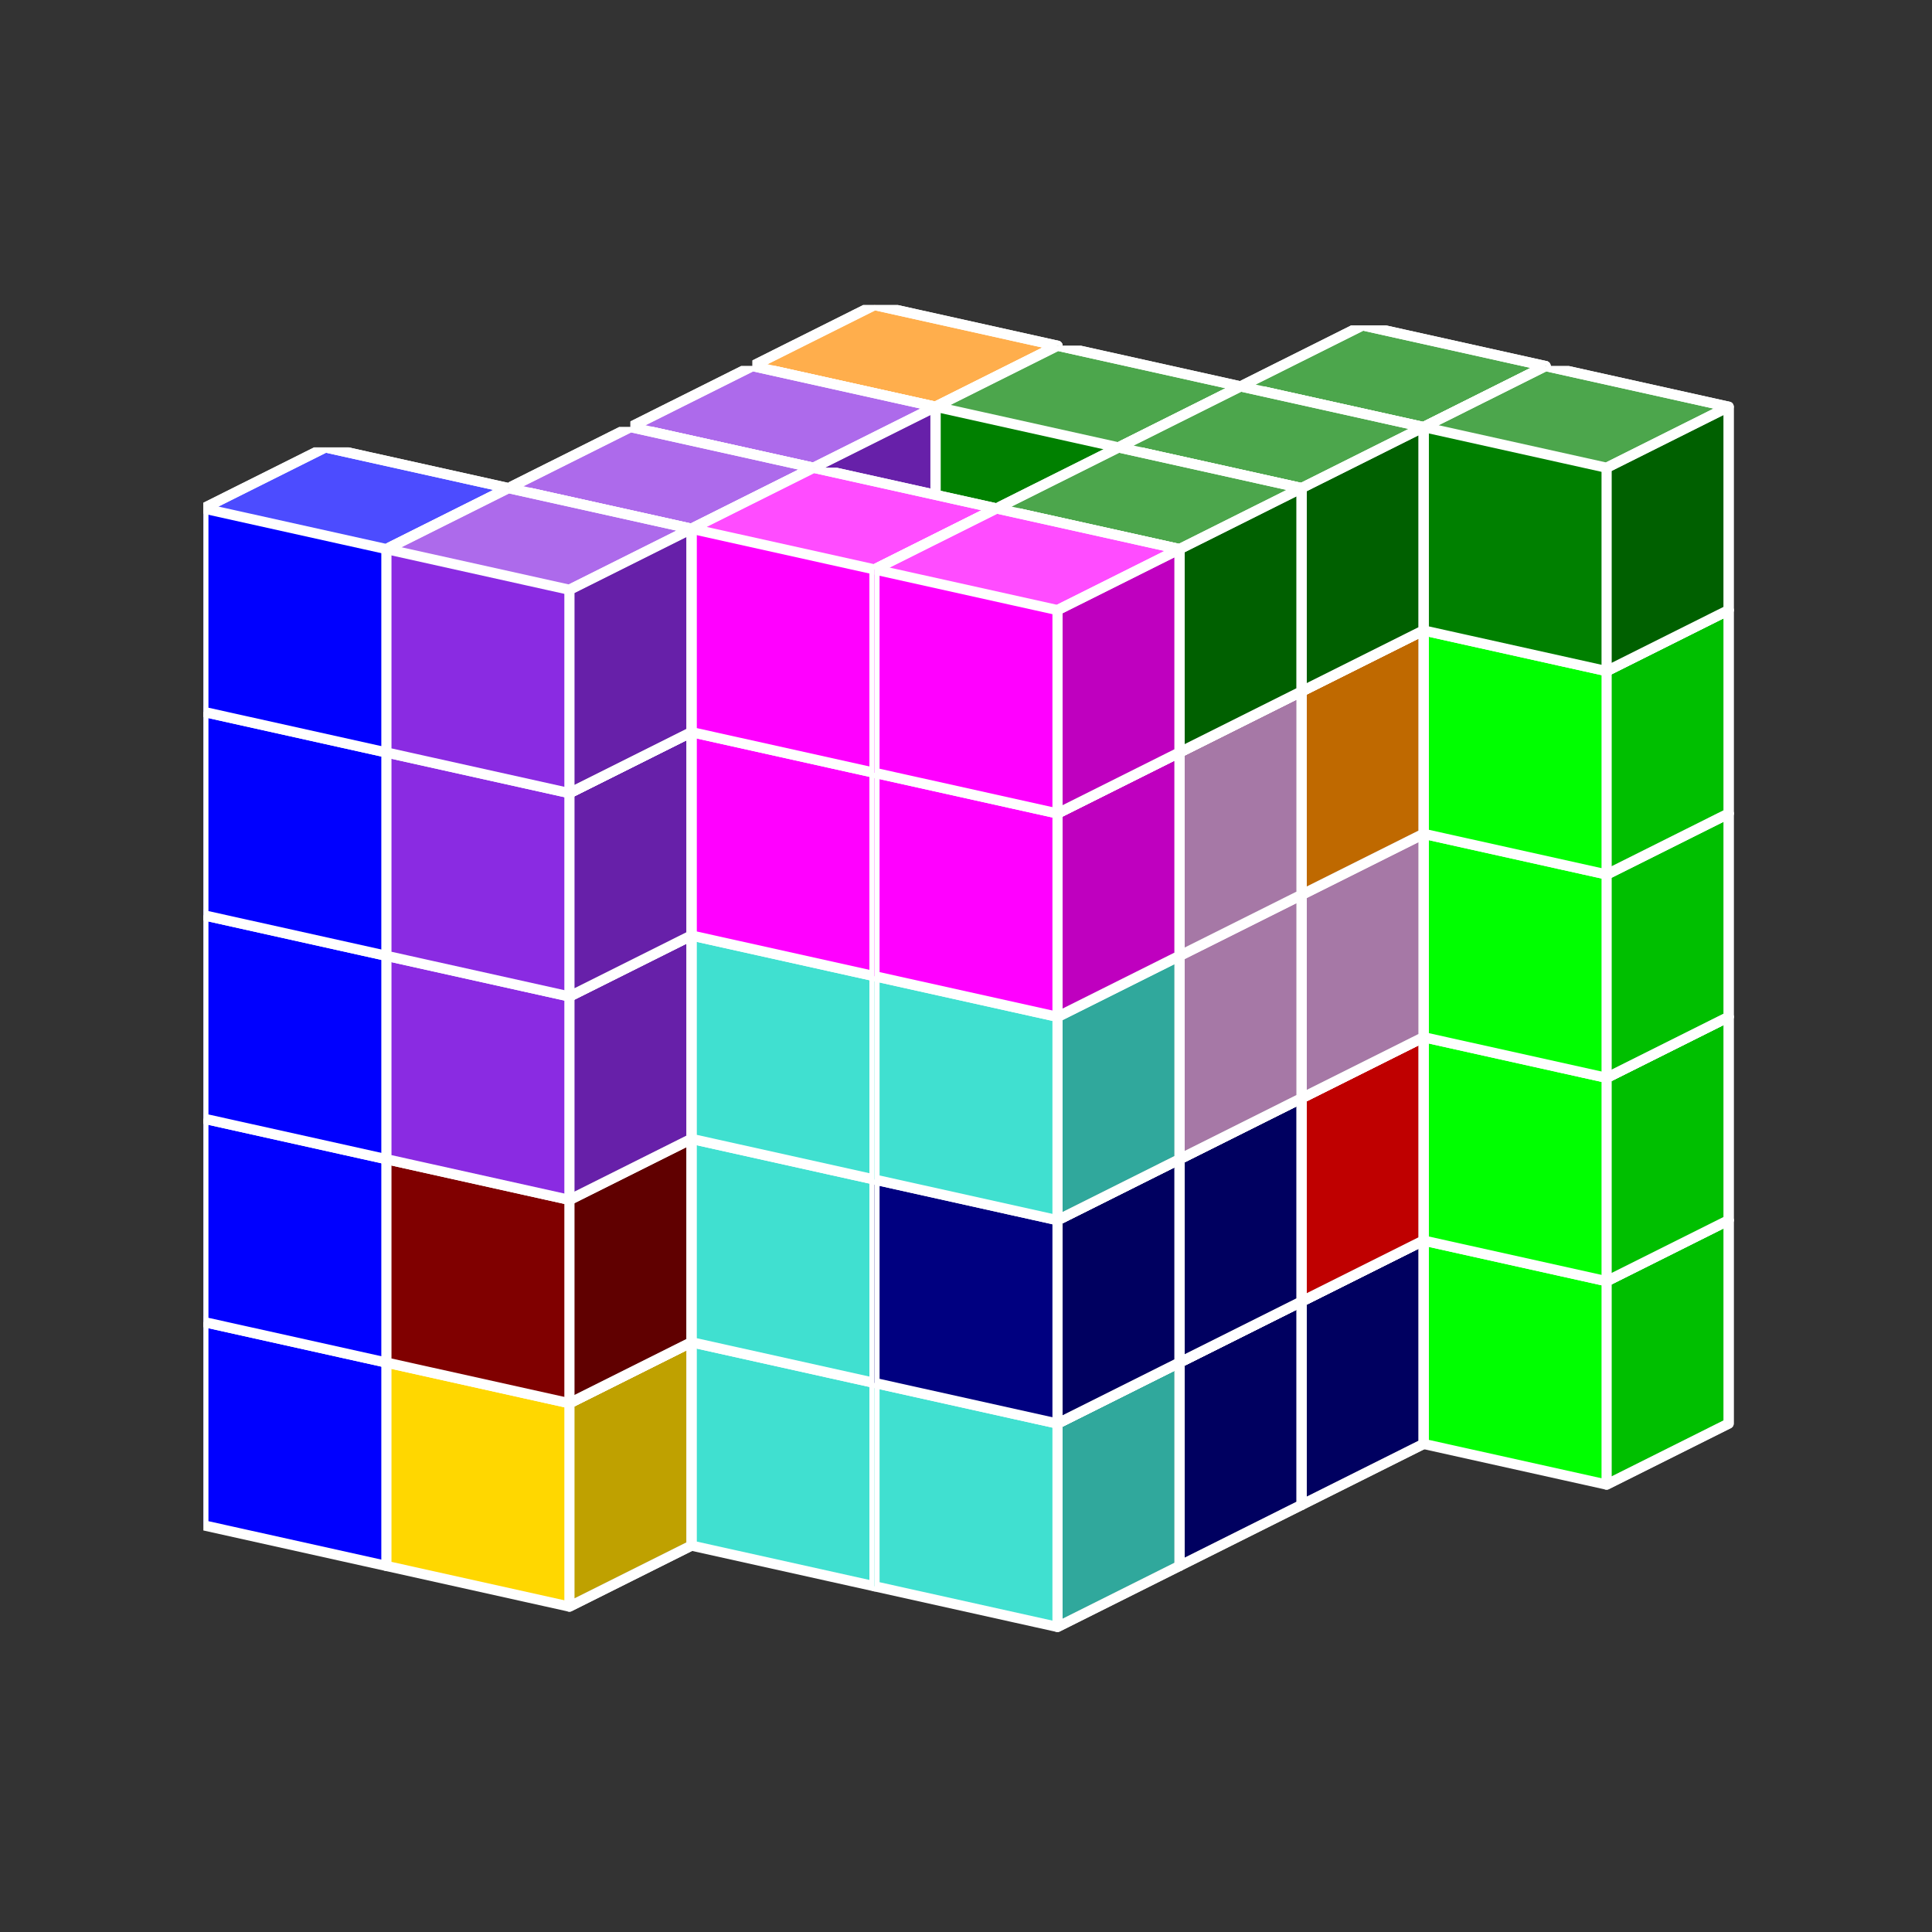 <?xml version="1.0" standalone="no"?>
<!-- Created by Polyform Puzzler (http://puzzler.sourceforge.net/) -->
<svg width="95.000" height="95.000"
     viewBox="0 0 95.000 95.000"
     xmlns="http://www.w3.org/2000/svg"
     xmlns:xlink="http://www.w3.org/1999/xlink">
<rect x="0" y="0" width="95.000" height="95.000" fill="#333333" stroke="none"/>
<defs>
<symbol id="cube0">
<polygon fill="gray" stroke="white"
         stroke-width="0.5" stroke-linejoin="round"
         points="0,13 9,15 15,12 15,2 6,0 0,3" />
<polygon fill="black" fill-opacity="0.25" stroke="white"
         stroke-width="0.5" stroke-linejoin="round"
         points="9,15 15,12 15,2 9,5" />
<polygon fill="white" fill-opacity="0.30" stroke="white"
         stroke-width="0.5" stroke-linejoin="round"
         points="0,3 9,5 15,2 6,0" />
</symbol>
<symbol id="cube1">
<polygon fill="black" stroke="white"
         stroke-width="0.5" stroke-linejoin="round"
         points="0,13 9,15 15,12 15,2 6,0 0,3" />
<polygon fill="black" fill-opacity="0.25" stroke="white"
         stroke-width="0.5" stroke-linejoin="round"
         points="9,15 15,12 15,2 9,5" />
<polygon fill="white" fill-opacity="0.30" stroke="white"
         stroke-width="0.5" stroke-linejoin="round"
         points="0,3 9,5 15,2 6,0" />
</symbol>
<symbol id="cubeF">
<polygon fill="green" stroke="white"
         stroke-width="0.5" stroke-linejoin="round"
         points="0,13 9,15 15,12 15,2 6,0 0,3" />
<polygon fill="black" fill-opacity="0.25" stroke="white"
         stroke-width="0.5" stroke-linejoin="round"
         points="9,15 15,12 15,2 9,5" />
<polygon fill="white" fill-opacity="0.30" stroke="white"
         stroke-width="0.5" stroke-linejoin="round"
         points="0,3 9,5 15,2 6,0" />
</symbol>
<symbol id="cubeI">
<polygon fill="blue" stroke="white"
         stroke-width="0.5" stroke-linejoin="round"
         points="0,13 9,15 15,12 15,2 6,0 0,3" />
<polygon fill="black" fill-opacity="0.25" stroke="white"
         stroke-width="0.5" stroke-linejoin="round"
         points="9,15 15,12 15,2 9,5" />
<polygon fill="white" fill-opacity="0.30" stroke="white"
         stroke-width="0.5" stroke-linejoin="round"
         points="0,3 9,5 15,2 6,0" />
</symbol>
<symbol id="cubeL">
<polygon fill="lime" stroke="white"
         stroke-width="0.5" stroke-linejoin="round"
         points="0,13 9,15 15,12 15,2 6,0 0,3" />
<polygon fill="black" fill-opacity="0.25" stroke="white"
         stroke-width="0.5" stroke-linejoin="round"
         points="9,15 15,12 15,2 9,5" />
<polygon fill="white" fill-opacity="0.30" stroke="white"
         stroke-width="0.5" stroke-linejoin="round"
         points="0,3 9,5 15,2 6,0" />
</symbol>
<symbol id="cubeN">
<polygon fill="navy" stroke="white"
         stroke-width="0.5" stroke-linejoin="round"
         points="0,13 9,15 15,12 15,2 6,0 0,3" />
<polygon fill="black" fill-opacity="0.25" stroke="white"
         stroke-width="0.5" stroke-linejoin="round"
         points="9,15 15,12 15,2 9,5" />
<polygon fill="white" fill-opacity="0.30" stroke="white"
         stroke-width="0.5" stroke-linejoin="round"
         points="0,3 9,5 15,2 6,0" />
</symbol>
<symbol id="cubeP">
<polygon fill="magenta" stroke="white"
         stroke-width="0.5" stroke-linejoin="round"
         points="0,13 9,15 15,12 15,2 6,0 0,3" />
<polygon fill="black" fill-opacity="0.25" stroke="white"
         stroke-width="0.5" stroke-linejoin="round"
         points="9,15 15,12 15,2 9,5" />
<polygon fill="white" fill-opacity="0.30" stroke="white"
         stroke-width="0.5" stroke-linejoin="round"
         points="0,3 9,5 15,2 6,0" />
</symbol>
<symbol id="cubeT">
<polygon fill="darkorange" stroke="white"
         stroke-width="0.5" stroke-linejoin="round"
         points="0,13 9,15 15,12 15,2 6,0 0,3" />
<polygon fill="black" fill-opacity="0.25" stroke="white"
         stroke-width="0.5" stroke-linejoin="round"
         points="9,15 15,12 15,2 9,5" />
<polygon fill="white" fill-opacity="0.30" stroke="white"
         stroke-width="0.5" stroke-linejoin="round"
         points="0,3 9,5 15,2 6,0" />
</symbol>
<symbol id="cubeU">
<polygon fill="turquoise" stroke="white"
         stroke-width="0.5" stroke-linejoin="round"
         points="0,13 9,15 15,12 15,2 6,0 0,3" />
<polygon fill="black" fill-opacity="0.25" stroke="white"
         stroke-width="0.5" stroke-linejoin="round"
         points="9,15 15,12 15,2 9,5" />
<polygon fill="white" fill-opacity="0.30" stroke="white"
         stroke-width="0.5" stroke-linejoin="round"
         points="0,3 9,5 15,2 6,0" />
</symbol>
<symbol id="cubeV">
<polygon fill="blueviolet" stroke="white"
         stroke-width="0.5" stroke-linejoin="round"
         points="0,13 9,15 15,12 15,2 6,0 0,3" />
<polygon fill="black" fill-opacity="0.25" stroke="white"
         stroke-width="0.5" stroke-linejoin="round"
         points="9,15 15,12 15,2 9,5" />
<polygon fill="white" fill-opacity="0.30" stroke="white"
         stroke-width="0.5" stroke-linejoin="round"
         points="0,3 9,5 15,2 6,0" />
</symbol>
<symbol id="cubeW">
<polygon fill="maroon" stroke="white"
         stroke-width="0.5" stroke-linejoin="round"
         points="0,13 9,15 15,12 15,2 6,0 0,3" />
<polygon fill="black" fill-opacity="0.25" stroke="white"
         stroke-width="0.5" stroke-linejoin="round"
         points="9,15 15,12 15,2 9,5" />
<polygon fill="white" fill-opacity="0.30" stroke="white"
         stroke-width="0.5" stroke-linejoin="round"
         points="0,3 9,5 15,2 6,0" />
</symbol>
<symbol id="cubeX">
<polygon fill="red" stroke="white"
         stroke-width="0.5" stroke-linejoin="round"
         points="0,13 9,15 15,12 15,2 6,0 0,3" />
<polygon fill="black" fill-opacity="0.25" stroke="white"
         stroke-width="0.5" stroke-linejoin="round"
         points="9,15 15,12 15,2 9,5" />
<polygon fill="white" fill-opacity="0.30" stroke="white"
         stroke-width="0.5" stroke-linejoin="round"
         points="0,3 9,5 15,2 6,0" />
</symbol>
<symbol id="cubeY">
<polygon fill="gold" stroke="white"
         stroke-width="0.5" stroke-linejoin="round"
         points="0,13 9,15 15,12 15,2 6,0 0,3" />
<polygon fill="black" fill-opacity="0.25" stroke="white"
         stroke-width="0.5" stroke-linejoin="round"
         points="9,15 15,12 15,2 9,5" />
<polygon fill="white" fill-opacity="0.30" stroke="white"
         stroke-width="0.5" stroke-linejoin="round"
         points="0,3 9,5 15,2 6,0" />
</symbol>
<symbol id="cubeZ">
<polygon fill="plum" stroke="white"
         stroke-width="0.5" stroke-linejoin="round"
         points="0,13 9,15 15,12 15,2 6,0 0,3" />
<polygon fill="black" fill-opacity="0.25" stroke="white"
         stroke-width="0.5" stroke-linejoin="round"
         points="9,15 15,12 15,2 9,5" />
<polygon fill="white" fill-opacity="0.30" stroke="white"
         stroke-width="0.5" stroke-linejoin="round"
         points="0,3 9,5 15,2 6,0" />
</symbol>
</defs>
<g>
<use xlink:href="#cubeN" x="61.000" y="56.000" />
<use xlink:href="#cubeL" x="70.000" y="58.000" />
<use xlink:href="#cubeZ" x="61.000" y="46.000" />
<use xlink:href="#cubeL" x="70.000" y="48.000" />
<use xlink:href="#cubeZ" x="61.000" y="36.000" />
<use xlink:href="#cubeL" x="70.000" y="38.000" />
<use xlink:href="#cubeL" x="61.000" y="26.000" />
<use xlink:href="#cubeL" x="70.000" y="28.000" />
<use xlink:href="#cubeF" x="61.000" y="16.000" />
<use xlink:href="#cubeF" x="70.000" y="18.000" />
<use xlink:href="#cubeY" x="37.000" y="55.000" />
<use xlink:href="#cubeX" x="46.000" y="57.000" />
<use xlink:href="#cubeN" x="55.000" y="59.000" />
<use xlink:href="#cubeX" x="37.000" y="45.000" />
<use xlink:href="#cubeX" x="46.000" y="47.000" />
<use xlink:href="#cubeX" x="55.000" y="49.000" />
<use xlink:href="#cubeT" x="37.000" y="35.000" />
<use xlink:href="#cubeX" x="46.000" y="37.000" />
<use xlink:href="#cubeZ" x="55.000" y="39.000" />
<use xlink:href="#cubeT" x="37.000" y="25.000" />
<use xlink:href="#cubeT" x="46.000" y="27.000" />
<use xlink:href="#cubeT" x="55.000" y="29.000" />
<use xlink:href="#cubeT" x="37.000" y="15.000" />
<use xlink:href="#cubeF" x="46.000" y="17.000" />
<use xlink:href="#cubeF" x="55.000" y="19.000" />
<use xlink:href="#cubeY" x="31.000" y="58.000" />
<use xlink:href="#cubeN" x="49.000" y="62.000" />
<use xlink:href="#cubeY" x="31.000" y="48.000" />
<use xlink:href="#cubeN" x="49.000" y="52.000" />
<use xlink:href="#cubeW" x="31.000" y="38.000" />
<use xlink:href="#cubeZ" x="49.000" y="42.000" />
<use xlink:href="#cubeW" x="31.000" y="28.000" />
<use xlink:href="#cubeZ" x="49.000" y="32.000" />
<use xlink:href="#cubeV" x="31.000" y="18.000" />
<use xlink:href="#cubeF" x="49.000" y="22.000" />
<use xlink:href="#cubeY" x="25.000" y="61.000" />
<use xlink:href="#cubeU" x="34.000" y="63.000" />
<use xlink:href="#cubeU" x="43.000" y="65.000" />
<use xlink:href="#cubeW" x="25.000" y="51.000" />
<use xlink:href="#cubeU" x="34.000" y="53.000" />
<use xlink:href="#cubeN" x="43.000" y="55.000" />
<use xlink:href="#cubeW" x="25.000" y="41.000" />
<use xlink:href="#cubeU" x="34.000" y="43.000" />
<use xlink:href="#cubeU" x="43.000" y="45.000" />
<use xlink:href="#cubeP" x="25.000" y="31.000" />
<use xlink:href="#cubeP" x="34.000" y="33.000" />
<use xlink:href="#cubeP" x="43.000" y="35.000" />
<use xlink:href="#cubeV" x="25.000" y="21.000" />
<use xlink:href="#cubeP" x="34.000" y="23.000" />
<use xlink:href="#cubeP" x="43.000" y="25.000" />
<use xlink:href="#cubeI" x="10.000" y="62.000" />
<use xlink:href="#cubeY" x="19.000" y="64.000" />
<use xlink:href="#cubeI" x="10.000" y="52.000" />
<use xlink:href="#cubeW" x="19.000" y="54.000" />
<use xlink:href="#cubeI" x="10.000" y="42.000" />
<use xlink:href="#cubeV" x="19.000" y="44.000" />
<use xlink:href="#cubeI" x="10.000" y="32.000" />
<use xlink:href="#cubeV" x="19.000" y="34.000" />
<use xlink:href="#cubeI" x="10.000" y="22.000" />
<use xlink:href="#cubeV" x="19.000" y="24.000" />
</g>
</svg>
